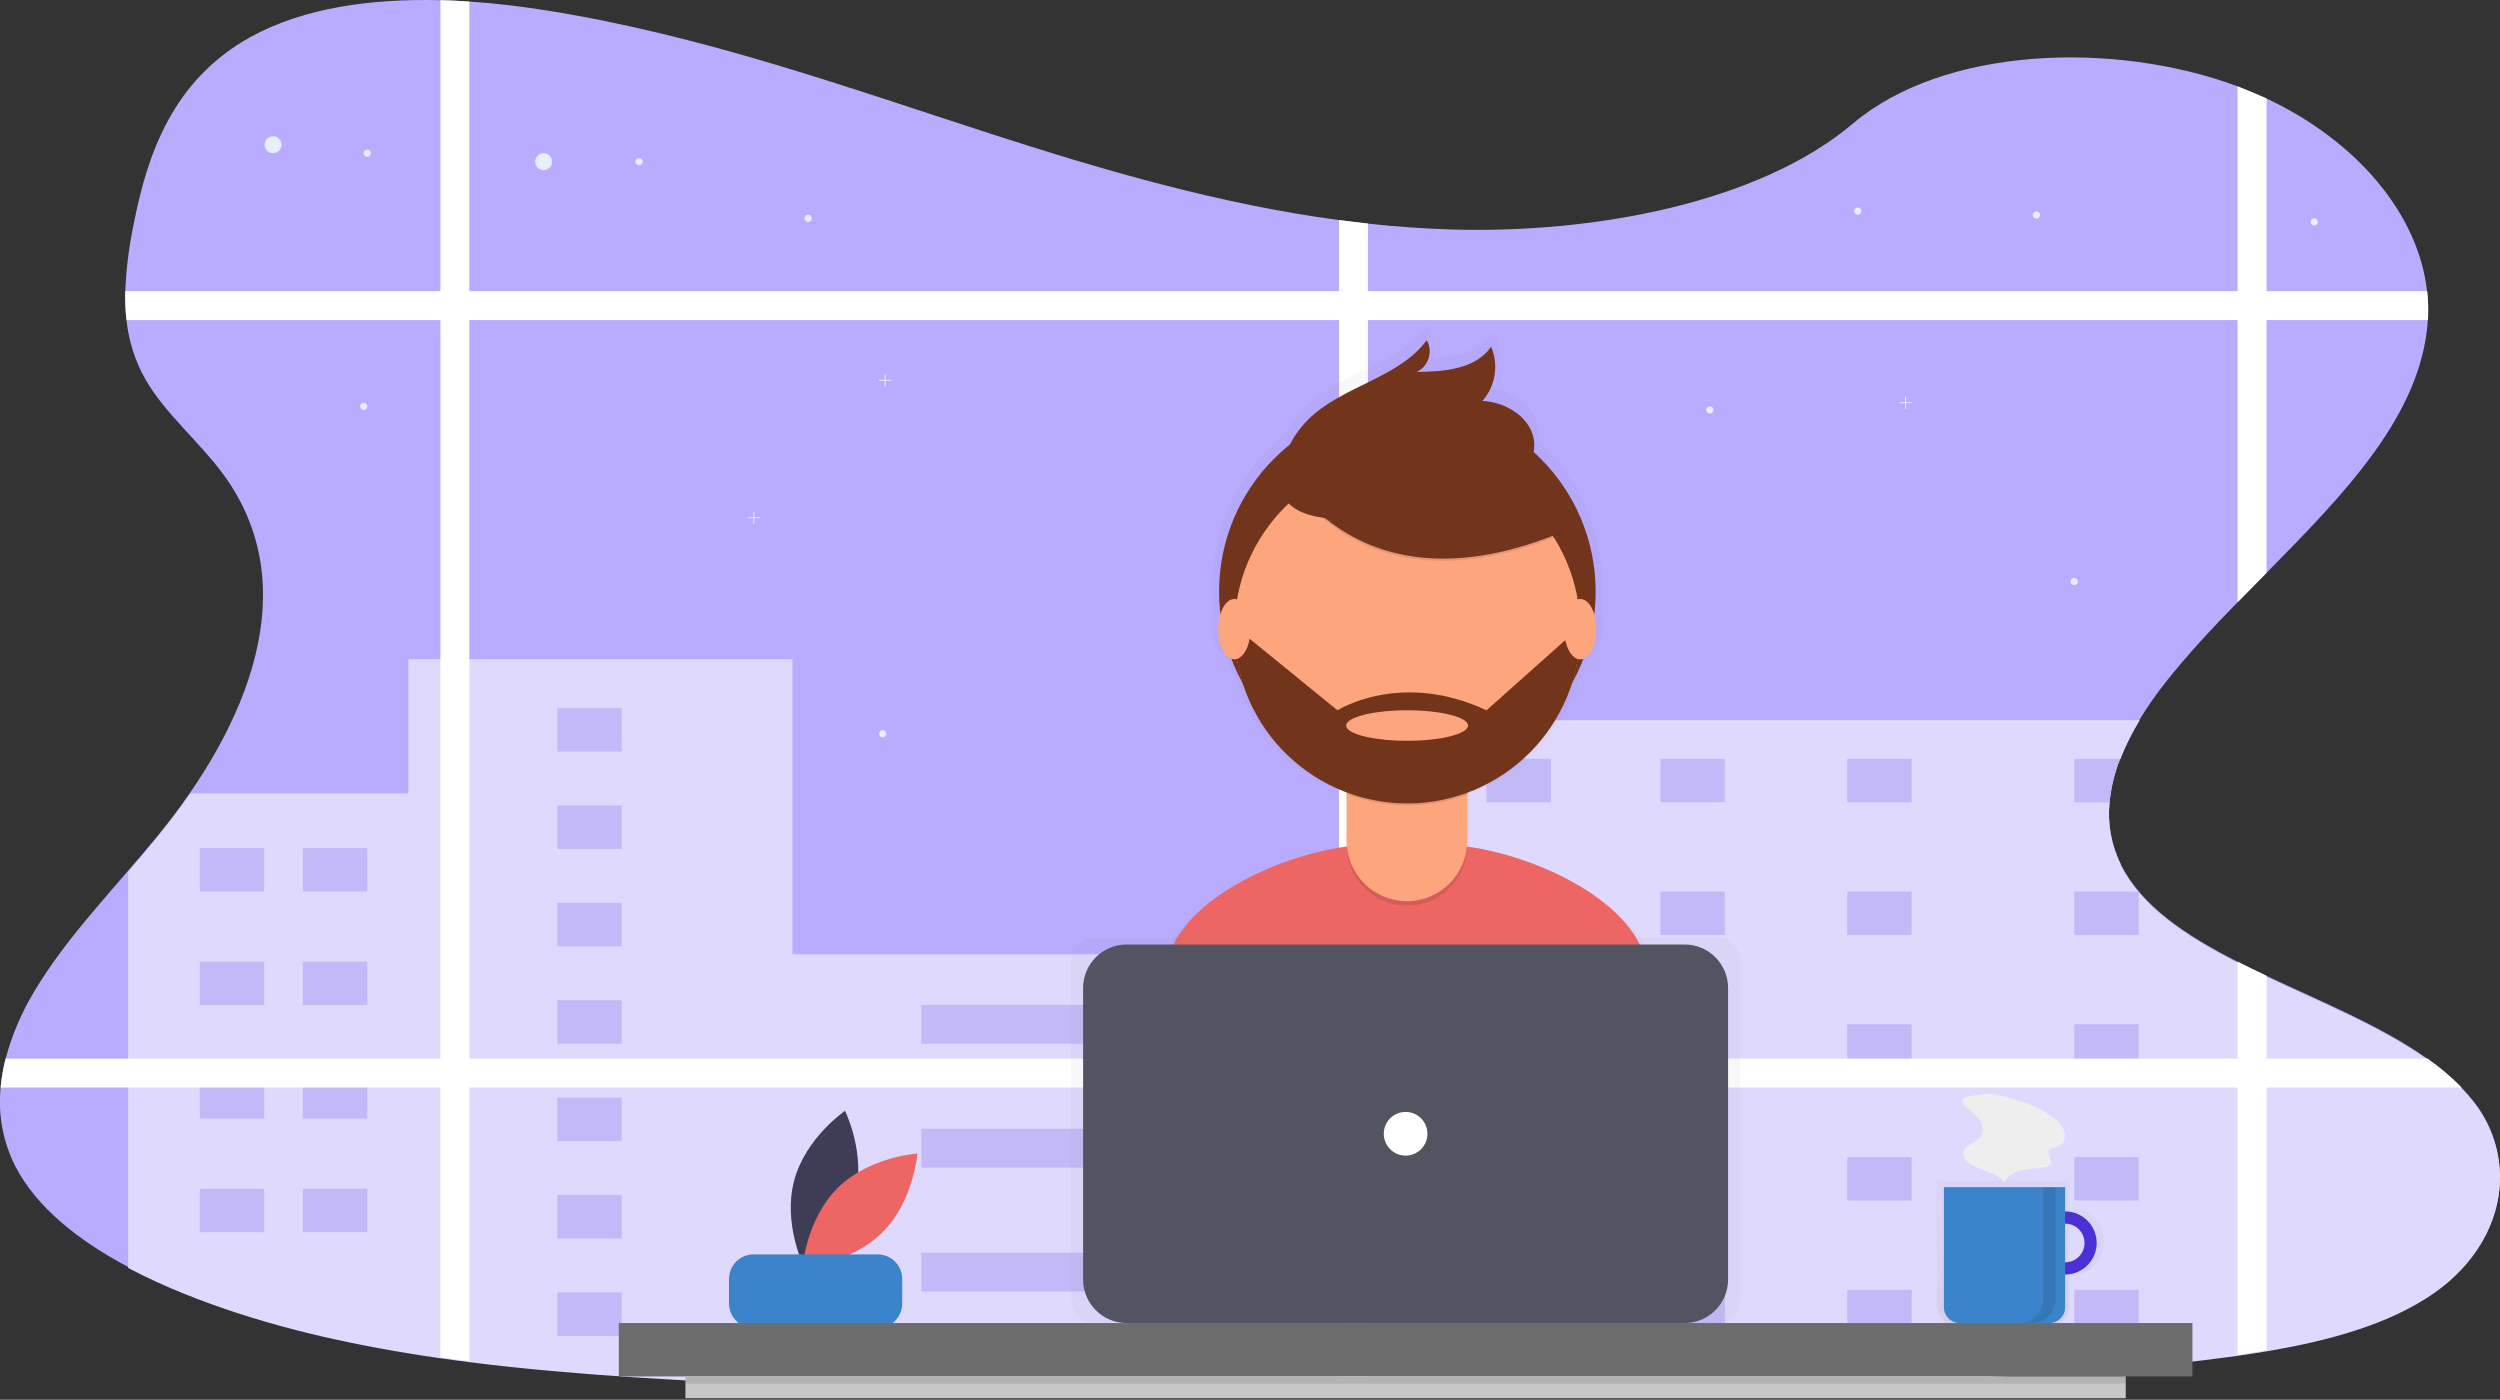<svg fill="none" height="100%" viewBox="0 0 409 229" width="100%"
        xmlns="http://www.w3.org/2000/svg">
        <rect x="0" y="0" width="409" height="229" fill="#333333" stroke="none"/>
        <g id="work-diagram">
            <path d="M408.996 192.543C408.996 192.76 408.996 192.978 408.996 193.198C408.749 199.989 404.965 206.742 398.058 211.511C390.732 216.563 380.906 219.222 370.819 220.92C369.242 221.185 367.657 221.424 366.076 221.656C365.269 221.767 364.466 221.877 363.666 221.98C341.211 224.926 318.284 225.49 295.464 226.031C271.594 226.62 247.702 227.202 223.806 227.504L219.066 227.559C182.81 227.95 146.568 227.622 110.444 225.567C99.233 224.934 87.911 224.094 76.796 222.68C75.211 222.486 73.632 222.274 72.057 222.043C57.315 219.933 43.012 216.696 29.981 211.441C26.904 210.214 23.895 208.825 20.966 207.28C12.781 202.938 5.878 197.448 2.462 190.709C0.475 186.758 -0.344 182.323 0.103 177.924C0.249 176.325 0.524 174.74 0.925 173.184C1.953 169.337 3.52 165.653 5.58 162.244C10.901 153.252 18.895 145.191 25.787 136.747C40.499 118.751 50.081 96.012 36.504 77.567C32.608 72.268 26.977 67.624 23.804 62.082C22.106 59.088 21.047 55.776 20.693 52.353C20.521 50.779 20.456 49.196 20.498 47.614C20.649 43.919 21.111 40.243 21.88 36.625C24.091 25.313 28.223 13.117 40.981 6.061C49.69 1.245 60.79 -0.25 72.046 0.033C73.625 0.07 75.205 0.144 76.785 0.254C81.1 0.538 85.39 1.061 89.533 1.727C115.124 5.811 138.744 14.343 162.588 22.047C180.742 27.909 199.545 33.392 219.055 36.007C220.633 36.217 222.21 36.412 223.795 36.581C228.368 37.082 232.982 37.413 237.633 37.55C260.781 38.212 287.788 33.204 303.16 20.198C318.008 7.626 345.855 6.614 366.065 14.122L366.368 14.236C367.888 14.816 369.362 15.439 370.79 16.107C385.683 23.104 395.659 35.086 397.067 47.625C397.243 49.182 397.285 50.752 397.192 52.316C397.194 52.332 397.194 52.348 397.192 52.364C396.226 67.79 383.608 80.745 370.794 93.721C369.209 95.323 367.621 96.925 366.051 98.538C361.893 102.802 357.865 107.1 354.372 111.522C352.776 113.527 351.309 115.63 349.979 117.819C348.756 119.838 347.712 121.96 346.857 124.16C345.956 126.438 345.377 128.83 345.136 131.267C344.777 134.761 345.416 138.285 346.979 141.431L347.012 141.505C350.432 148.28 357.67 153.082 366.051 157.339C367.595 158.127 369.183 158.893 370.794 159.652C379.882 163.938 389.674 167.919 397.118 173.21C399.125 174.605 400.998 176.183 402.713 177.924C403.411 178.646 404.07 179.404 404.688 180.196C407.406 183.628 408.919 187.858 408.993 192.234C408.996 192.344 408.996 192.444 408.996 192.543Z"
                    fill="#B9ABFF" id="sky" />
            <g id="stars">
                    <path d="M88.936 27.825C89.699 27.825 90.318 27.206 90.318 26.444C90.318 25.681 89.699 25.063 88.936 25.063C88.172 25.063 87.554 25.681 87.554 26.444C87.554 27.206 88.172 27.825 88.936 27.825Z"
                        fill="#E7EFFD" id="Vector" />
                    <path d="M44.674 25.059C45.438 25.059 46.056 24.441 46.056 23.678C46.056 22.915 45.438 22.297 44.674 22.297C43.911 22.297 43.292 22.915 43.292 23.678C43.292 24.441 43.911 25.059 44.674 25.059Z"
                        fill="#E7EFFD" id="Vector_2" />
                    <path d="M104.547 27.036C104.875 27.036 105.14 26.771 105.14 26.444C105.14 26.116 104.875 25.851 104.547 25.851C104.219 25.851 103.954 26.116 103.954 26.444C103.954 26.771 104.219 27.036 104.547 27.036Z"
                        fill="#E7EFFD" id="Vector_3" />
                    <path d="M60.086 25.655C60.414 25.655 60.68 25.39 60.68 25.063C60.68 24.735 60.414 24.47 60.086 24.47C59.759 24.47 59.493 24.735 59.493 25.063C59.493 25.39 59.759 25.655 60.086 25.655Z"
                        fill="#E7EFFD" id="Vector_4" />
                    <path d="M59.497 67.064C59.825 67.064 60.09 66.799 60.09 66.472C60.09 66.144 59.825 65.879 59.497 65.879C59.169 65.879 58.903 66.144 58.903 66.472C58.903 66.799 59.169 67.064 59.497 67.064Z"
                        fill="#E7EFFD" id="Vector_5" />
                    <path d="M333.162 35.771C333.49 35.771 333.756 35.506 333.756 35.178C333.756 34.851 333.49 34.585 333.162 34.585C332.834 34.585 332.569 34.851 332.569 35.178C332.569 35.506 332.834 35.771 333.162 35.771Z"
                        fill="#E7EFFD" id="Vector_6" />
                    <path d="M132.209 36.316C132.537 36.316 132.803 36.051 132.803 35.723C132.803 35.396 132.537 35.13 132.209 35.13C131.882 35.13 131.616 35.396 131.616 35.723C131.616 36.051 131.882 36.316 132.209 36.316Z"
                        fill="#E7EFFD" id="Vector_7" />
                    <path d="M303.919 35.13C304.246 35.13 304.512 34.865 304.512 34.538C304.512 34.21 304.246 33.945 303.919 33.945C303.591 33.945 303.325 34.21 303.325 34.538C303.325 34.865 303.591 35.13 303.919 35.13Z"
                        fill="#E7EFFD" id="Vector_8" />
                    <path d="M378.61 36.909C378.938 36.909 379.204 36.643 379.204 36.316C379.204 35.989 378.938 35.723 378.61 35.723C378.283 35.723 378.017 35.989 378.017 36.316C378.017 36.643 378.283 36.909 378.61 36.909Z"
                        fill="#E7EFFD" id="Vector_9" />
                    <path d="M144.412 120.625C144.739 120.625 145.005 120.36 145.005 120.032C145.005 119.705 144.739 119.439 144.412 119.439C144.084 119.439 143.818 119.705 143.818 120.032C143.818 120.36 144.084 120.625 144.412 120.625Z"
                        fill="#E7EFFD" id="Vector_10" />
                    <path d="M279.728 67.657C280.055 67.657 280.321 67.392 280.321 67.064C280.321 66.737 280.055 66.471 279.728 66.471C279.4 66.471 279.134 66.737 279.134 67.064C279.134 67.392 279.4 67.657 279.728 67.657Z"
                        fill="#E7EFFD" id="Vector_11" />
                    <path d="M339.354 95.736C339.681 95.736 339.947 95.47 339.947 95.143C339.947 94.816 339.681 94.55 339.354 94.55C339.026 94.55 338.76 94.816 338.76 95.143C338.76 95.47 339.026 95.736 339.354 95.736Z"
                        fill="#E7EFFD" id="Vector_12" />
                    <path d="M245.973 100.821C246.301 100.821 246.567 100.556 246.567 100.228C246.567 99.901 246.301 99.635 245.973 99.635C245.646 99.635 245.38 99.901 245.38 100.228C245.38 100.556 245.646 100.821 245.973 100.821Z"
                        fill="#E7EFFD" id="Vector_13" />
                    <path d="M124.319 84.626H123.412V83.72H123.25V84.626H122.344V84.788H123.25V85.694H123.412V84.788H124.319V84.626Z"
                        fill="#E7EFFD" id="Vector_14" />
                    <path d="M312.745 65.798H311.839V64.892H311.673V65.798H310.77V65.96H311.673V66.866H311.839V65.96H312.745V65.798Z"
                        fill="#E7EFFD" id="Vector_15" />
                    <path d="M145.794 62.134H144.887V61.228H144.721V62.134H143.818V62.299H144.721V63.202H144.887V62.299H145.794V62.134Z"
                        fill="#E7EFFD" id="Vector_16" />
            </g>
            <path d="M408.996 192.543C408.996 192.76 408.996 192.978 408.996 193.199C408.808 200.041 405.016 206.864 398.058 211.666C390.732 216.718 380.906 219.377 370.819 221.075C369.242 221.34 367.657 221.579 366.076 221.811C365.269 221.921 364.466 222.032 363.666 222.135C358.138 222.872 352.58 223.435 347.004 223.906C339.523 224.54 332.005 224.978 324.479 225.302C314.816 225.725 305.135 225.965 295.464 226.204C276.562 226.668 257.645 227.132 238.71 227.452L231.991 227.563L223.795 227.673L219.055 227.729C189.204 228.045 159.396 227.883 129.641 226.668C127.66 226.59 125.684 226.504 123.711 226.41C119.288 226.216 114.866 225.992 110.444 225.736C101.58 225.236 92.647 224.602 83.809 223.663C81.465 223.418 79.131 223.147 76.807 222.849C75.222 222.656 73.642 222.443 72.068 222.212C70.313 221.967 68.567 221.699 66.827 221.41C53.928 219.303 41.475 216.254 29.992 211.607C26.913 210.374 23.9 208.981 20.966 207.435V142.624C22.602 140.728 24.228 138.831 25.79 136.913C27.67 134.607 29.476 132.232 31.134 129.795H66.809V107.829H129.644V156.12H231.991V117.823H350.071C348.871 119.777 347.837 121.828 346.979 123.954V124.16H346.842C345.941 126.438 345.362 128.83 345.121 131.268C344.762 134.761 345.401 138.285 346.964 141.431V141.586L346.997 141.659C350.417 148.435 357.655 153.237 366.036 157.494C367.58 158.282 369.168 159.048 370.779 159.806C379.775 164.048 389.467 167.996 396.882 173.21L397.104 173.365C399.056 174.718 400.883 176.244 402.562 177.924C402.617 177.975 402.665 178.027 402.713 178.079C403.411 178.801 404.07 179.559 404.688 180.351C407.373 183.741 408.884 187.911 408.993 192.234C408.996 192.344 408.996 192.444 408.996 192.543Z"
                    fill="#DFD9FD" id="building" />
            <g class="window" id="windows" opacity="0.5">
                    <path class="window" d="M43.226 138.75H32.686V145.857H43.226V138.75Z"
                        fill="#5335EC" opacity="0.4" />
                    <path class="light-window" d="M60.09 138.75H49.55V145.857H60.09V138.75Z"
                        fill="#5335EC" opacity="0.4" />
                    <path class="window" d="M253.731 124.142H243.191V131.249H253.731V124.142Z"
                        fill="#5335EC" opacity="0.4" />
                    <path class="window" d="M282.186 124.142H271.646V131.249H282.186V124.142Z"
                        fill="#5335EC" opacity="0.4" />
                    <path class="window" d="M312.745 124.142H302.205V131.249H312.745V124.142Z"
                        fill="#5335EC" opacity="0.4" />
                    <path class="window" d="M253.731 145.861H243.191V152.968H253.731V145.861Z"
                        fill="#5335EC" opacity="0.4" />
                    <path class="window" d="M282.186 145.861H271.646V152.968H282.186V145.861Z"
                        fill="#5335EC" opacity="0.4" />
                    <path class="light-window"
                        d="M312.745 145.861H302.205V152.968H312.745V145.861Z" fill="#5335EC"
                        opacity="0.4" />
                    <path class="window" d="M253.731 167.576H243.191V174.683H253.731V167.576Z"
                        fill="#5335EC" opacity="0.4" />
                    <path class="window" d="M282.186 167.576H271.646V174.683H282.186V167.576Z"
                        fill="#5335EC" opacity="0.4" />
                    <path class="window" d="M312.745 167.576H302.205V174.683H312.745V167.576Z"
                        fill="#5335EC" opacity="0.4" />
                    <path class="window" d="M253.731 189.295H243.191V196.402H253.731V189.295Z"
                        fill="#5335EC" opacity="0.4" />
                    <path class="window" d="M282.186 189.295H271.646V196.402H282.186V189.295Z"
                        fill="#5335EC" opacity="0.4" />
                    <path class="window" d="M312.745 189.295H302.205V196.402H312.745V189.295Z"
                        fill="#5335EC" opacity="0.4" />
                    <path class="window" d="M253.731 211.014H243.191V218.121H253.731V211.014Z"
                        fill="#5335EC" opacity="0.4" />
                    <path class="window" d="M282.186 211.014H271.646V218.121H282.186V211.014Z"
                        fill="#5335EC" opacity="0.4" />
                    <path class="window" d="M312.745 211.014H302.205V218.121H312.745V211.014Z"
                        fill="#5335EC" opacity="0.4" />
                    <path class="window"
                        d="M346.857 124.16C345.956 126.438 345.377 128.83 345.136 131.267H339.354V124.16H346.857Z"
                        fill="#5335EC" opacity="0.4" />
                    <path class="window" d="M349.894 145.861H339.354V152.968H349.894V145.861Z"
                        fill="#5335EC" opacity="0.4" />
                    <path class="light-window"
                        d="M349.894 167.576H339.354V174.683H349.894V167.576Z" fill="#5335EC"
                        opacity="0.4" />
                    <path class="window" d="M349.894 189.295H339.354V196.402H349.894V189.295Z"
                        fill="#5335EC" opacity="0.4" />
                    <path class="window" d="M349.894 211.014H339.354V218.121H349.894V211.014Z"
                        fill="#5335EC" opacity="0.4" />
                    <path class="light-window"
                        d="M101.717 115.849H91.176V122.956H101.717V115.849Z" fill="#5335EC"
                        opacity="0.4" />
                    <path class="window" d="M101.717 131.783H91.176V138.89H101.717V131.783Z"
                        fill="#5335EC" opacity="0.4" />
                    <path class="window" d="M101.717 147.713H91.176V154.82H101.717V147.713Z"
                        fill="#5335EC" opacity="0.4" />
                    <path class="window" d="M101.717 163.647H91.176V170.754H101.717V163.647Z"
                        fill="#5335EC" opacity="0.4" />
                    <path class="light-window"
                        d="M101.717 179.577H91.176V186.684H101.717V179.577Z" fill="#5335EC"
                        opacity="0.4" />
                    <path class="light-window"
                        d="M101.717 195.511H91.176V202.618H101.717V195.511Z" fill="#5335EC"
                        opacity="0.4" />
                    <path class="window" d="M101.717 211.441H91.176V218.548H101.717V211.441Z"
                        fill="#5335EC" opacity="0.4" />
                    <path class="light-window"
                        d="M43.226 157.324H32.686V164.431H43.226V157.324Z" fill="#5335EC"
                        opacity="0.4" />
                    <path class="window" d="M60.09 157.324H49.55V164.431H60.09V157.324Z"
                        fill="#5335EC" opacity="0.4" />
                    <path class="light-window"
                        d="M43.226 175.898H32.686V183.006H43.226V175.898Z" fill="#5335EC"
                        opacity="0.4" />
                    <path class="window" d="M60.09 175.898H49.55V183.006H60.09V175.898Z"
                        fill="#5335EC" opacity="0.4" />
                    <path class="window" d="M43.226 194.473H32.686V201.58H43.226V194.473Z"
                        fill="#5335EC" opacity="0.4" />
                    <path class="window" d="M60.09 194.473H49.55V201.58H60.09V194.473Z"
                        fill="#5335EC" opacity="0.4" />
                    <path class="window" d="M203.411 164.402H150.717V170.754H203.411V164.402Z"
                        fill="#5335EC" opacity="0.4" />
                    <path class="window" d="M203.411 184.67H150.717V191.022H203.411V184.67Z"
                        fill="#5335EC" opacity="0.4" />
                    <path class="window" d="M203.411 204.942H150.717V211.294H203.411V204.942Z"
                        fill="#5335EC" opacity="0.4" />
            </g>
            <g id="window-pane">
                    <path d="M76.785 0.254V222.673C75.2 222.479 73.62 222.266 72.046 222.036V0.033C73.627 0.063 75.204 0.144 76.785 0.254Z"
                        fill="white" id="Vector_46" />
                    <path d="M223.795 36.574V227.511L219.055 227.567V35.996C220.633 36.209 222.213 36.402 223.795 36.574Z"
                        fill="white" id="Vector_47" />
                    <path d="M402.713 177.924H0.103C0.249 176.325 0.524 174.74 0.925 173.185H397.133C399.138 174.586 401.006 176.173 402.713 177.924V177.924Z"
                        fill="white" id="Vector_48" />
                    <path d="M366.065 157.324C367.609 158.112 369.198 158.878 370.808 159.637V220.92C369.231 221.185 367.646 221.424 366.065 221.656V157.324Z"
                        fill="white" id="Vector_49" />
                    <path d="M370.808 16.107V93.718C369.224 95.323 367.635 96.925 366.065 98.538V14.122L370.808 16.107Z"
                        fill="white" id="Vector_50" />
                    <path d="M397.21 52.316C397.212 52.332 397.212 52.348 397.21 52.364H20.694C20.521 50.791 20.456 49.207 20.498 47.625H397.085C397.261 49.182 397.303 50.752 397.21 52.316V52.316Z"
                        fill="white" id="Vector_51" />
            </g>
            <g id="person">
                    <g>
                        <path d="M139.879 195.819C138.028 202.873 131.542 207.281 131.542 207.281C131.542 207.281 128.057 200.252 129.908 193.198C131.759 186.144 138.245 181.736 138.245 181.736C138.245 181.736 141.73 188.764 139.879 195.819Z"
                                fill="#3F3D56" id="Vector_52" />
                        <path d="M137.072 194.326C131.887 199.452 131.307 207.277 131.307 207.277C131.307 207.277 139.133 206.791 144.317 201.665C149.502 196.539 150.082 188.715 150.082 188.715C150.082 188.715 142.256 189.2 137.072 194.326Z"
                                fill="#ED6663" id="Vector_53" />
                        <path d="M143.573 205.215H123.293C121.069 205.215 119.266 207.02 119.266 209.246V213.251C119.266 215.477 121.069 217.281 123.293 217.281H143.573C145.797 217.281 147.601 215.477 147.601 213.251V209.246C147.601 207.02 145.797 205.215 143.573 205.215Z"
                                fill="#3B83CA" id="Vector_54" />
                        <g id="Group" opacity="0.7">
                                <path d="M338.555 197.508V193.16H316.831V213.268C316.831 213.825 316.941 214.376 317.154 214.891C317.367 215.405 317.679 215.872 318.072 216.266C318.466 216.66 318.932 216.972 319.446 217.185C319.96 217.398 320.511 217.508 321.068 217.508H334.319C335.442 217.508 336.52 217.061 337.314 216.266C338.109 215.471 338.555 214.393 338.555 213.268V208.812C340.051 208.809 341.485 208.212 342.542 207.153C343.599 206.093 344.192 204.657 344.192 203.16C344.192 201.663 343.599 200.227 342.542 199.167C341.485 198.107 340.051 197.51 338.555 197.508V197.508ZM338.555 206.638V199.681C339.477 199.681 340.361 200.048 341.013 200.7C341.664 201.352 342.031 202.237 342.031 203.16C342.031 204.082 341.664 204.967 341.013 205.619C340.361 206.272 339.477 206.638 338.555 206.638V206.638Z"
                                    fill="url(#paint1_linear)" id="Vector_55" opacity="0.7" />
                        </g>
                        <path d="M337.856 198.188C336.836 198.188 335.839 198.491 334.991 199.058C334.143 199.625 333.482 200.431 333.092 201.374C332.701 202.317 332.599 203.355 332.798 204.356C332.997 205.357 333.488 206.276 334.209 206.998C334.931 207.72 335.85 208.211 336.85 208.41C337.85 208.61 338.887 208.507 339.829 208.117C340.772 207.726 341.577 207.065 342.144 206.216C342.71 205.367 343.013 204.37 343.013 203.349C343.013 201.98 342.47 200.668 341.502 199.7C340.535 198.732 339.224 198.188 337.856 198.188ZM337.856 206.525C337.228 206.525 336.615 206.338 336.093 205.99C335.571 205.641 335.164 205.145 334.924 204.564C334.684 203.984 334.621 203.345 334.743 202.729C334.866 202.113 335.168 201.547 335.612 201.103C336.056 200.659 336.621 200.357 337.237 200.234C337.852 200.112 338.491 200.174 339.07 200.415C339.65 200.655 340.146 201.062 340.495 201.585C340.843 202.107 341.029 202.721 341.029 203.349C341.029 204.191 340.695 204.999 340.1 205.595C339.505 206.19 338.698 206.525 337.856 206.525V206.525Z"
                                fill="#5335EC" id="Vector_56" />
                        <path d="M337.856 198.188C336.836 198.188 335.839 198.491 334.991 199.058C334.143 199.625 333.482 200.431 333.092 201.374C332.701 202.317 332.599 203.355 332.798 204.356C332.997 205.357 333.488 206.276 334.209 206.998C334.931 207.72 335.85 208.211 336.85 208.41C337.85 208.61 338.887 208.507 339.829 208.117C340.772 207.726 341.577 207.065 342.144 206.216C342.71 205.367 343.013 204.37 343.013 203.349C343.013 201.98 342.47 200.668 341.502 199.7C340.535 198.732 339.224 198.188 337.856 198.188ZM337.856 206.525C337.228 206.525 336.615 206.338 336.093 205.99C335.571 205.641 335.164 205.145 334.924 204.564C334.684 203.984 334.621 203.345 334.743 202.729C334.866 202.113 335.168 201.547 335.612 201.103C336.056 200.659 336.621 200.357 337.237 200.234C337.852 200.112 338.491 200.174 339.07 200.415C339.65 200.655 340.146 201.062 340.495 201.585C340.843 202.107 341.029 202.721 341.029 203.349C341.029 204.191 340.695 204.999 340.1 205.595C339.505 206.19 338.698 206.525 337.856 206.525V206.525Z"
                                fill="black" id="Vector_57" opacity="0.1" />
                        <path d="M318.021 194.218H337.856V213.863C337.856 214.549 337.584 215.207 337.099 215.692C336.615 216.176 335.957 216.449 335.272 216.449H320.605C319.92 216.449 319.263 216.176 318.778 215.692C318.294 215.207 318.021 214.549 318.021 213.863V194.218Z"
                                fill="#3B83CA" id="Vector_58" />
                        <path d="M358.682 216.449H101.23V225.182H358.682V216.449Z"
                                fill="#6C6C6C" id="Vector_59" />
                        <g id="Group_2" opacity="0.7">
                                <path d="M270.57 158.014C267.811 147.991 252.168 140.672 240.398 139.049C240.399 138.975 240.403 138.902 240.403 138.828V130.248C240.416 130.243 240.429 130.24 240.441 130.235V129.91C244.618 128.355 248.388 125.87 251.464 122.644C254.541 119.417 256.844 115.532 258.2 111.283C258.928 109.967 259.561 108.601 260.095 107.195C261.352 106.737 262.301 104.664 262.301 102.172C262.305 101.32 262.186 100.472 261.946 99.654C262.1 98.385 262.179 97.108 262.182 95.83C262.186 91.361 261.252 86.942 259.44 82.858C257.628 78.774 254.977 75.117 251.661 72.125C251.76 71.611 251.793 71.088 251.761 70.566C251.494 66.448 247.099 63.65 242.98 63.463C244.068 62.228 244.783 60.709 245.043 59.083C245.302 57.456 245.095 55.79 244.446 54.277C241.819 58.106 236.426 58.514 231.785 58.544C233.788 57.768 234.689 54.991 233.524 53.185C228.673 59.692 219.217 60.897 213.447 66.603C212.19 67.851 211.137 69.289 210.326 70.864C206.576 73.853 203.549 77.651 201.469 81.973C199.39 86.296 198.311 91.032 198.315 95.83C198.317 97.097 198.395 98.362 198.546 99.62C198.299 100.448 198.175 101.308 198.18 102.172C198.18 104.675 199.138 106.755 200.403 107.2C200.94 108.611 201.576 109.982 202.307 111.302C203.658 115.526 205.946 119.39 209 122.604C212.054 125.818 215.794 128.3 219.942 129.863V138.828C219.942 138.897 219.946 138.965 219.947 139.033C208.132 140.628 192.364 148.005 189.629 158.108C187.267 166.834 184.746 176.416 183.492 182.041C194.243 189.601 216.803 194.04 230.942 194.04C244.375 194.04 266.331 190.034 276.766 183.15C275.635 176.968 273.035 166.966 270.57 158.014Z"
                                    fill="url(#paint2_linear)" id="Vector_60" opacity="0.7" />
                        </g>
                        <g id="coder">
                                <path d="M230.913 191.552C243.871 191.552 265.051 187.687 275.118 181.046C274.027 175.083 271.519 165.434 269.141 156.798C266.114 145.801 247.005 138.176 235.605 138.176H224.621C213.186 138.176 194.05 145.845 191.06 156.89C188.782 165.306 186.35 174.55 185.14 179.977C195.511 187.27 217.274 191.552 230.913 191.552Z"
                                    fill="#ED6663" id="Vector_61" />
                                <path d="M230.244 127.639C247.257 127.639 261.049 113.837 261.049 96.811C261.049 79.786 247.257 65.984 230.244 65.984C213.231 65.984 199.439 79.786 199.439 96.811C199.439 113.837 213.231 127.639 230.244 127.639Z"
                                    fill="#72351C" id="Vector_62" />
                                <path d="M220.302 122.488H240.04V138.29C240.04 140.909 239 143.421 237.149 145.273C235.299 147.126 232.788 148.166 230.171 148.166H230.171C227.553 148.166 225.043 147.126 223.192 145.273C221.341 143.421 220.302 140.909 220.302 138.29V122.488H220.302Z"
                                    fill="black" id="Vector_63" opacity="0.1" />
                                <path d="M223.133 121.756H237.209C237.96 121.756 238.68 122.055 239.211 122.586C239.742 123.118 240.04 123.838 240.04 124.59V137.558C240.04 140.178 239 142.69 237.149 144.542C235.299 146.394 232.788 147.435 230.171 147.435H230.171C227.553 147.435 225.043 146.394 223.192 144.542C221.341 142.69 220.302 140.178 220.302 137.558V124.59C220.302 123.838 220.6 123.118 221.131 122.586C221.662 122.055 222.382 121.756 223.133 121.756V121.756Z"
                                    fill="#FDA57D" id="Vector_64" />
                                <path d="M220.338 129.946C226.7 132.325 233.702 132.344 240.077 130.001V127.574H220.338V129.946Z"
                                    fill="black" id="Vector_65" opacity="0.1" />
                                <path d="M230.244 131.269C245.869 131.269 258.536 118.593 258.536 102.957C258.536 87.32 245.869 74.645 230.244 74.645C214.619 74.645 201.952 87.32 201.952 102.957C201.952 118.593 214.619 131.269 230.244 131.269Z"
                                    fill="#FDA57D" id="Vector_66" />
                                <path d="M210.092 77.204C210.092 77.204 222.015 101.424 255.649 87.355L247.819 75.067L233.938 70.08L210.092 77.204Z"
                                    fill="black" id="Vector_67" opacity="0.1" />
                                <path d="M210.092 76.848C210.092 76.848 222.015 101.068 255.649 86.999L247.819 74.711L233.938 69.724L210.092 76.848Z"
                                    fill="#72351C" id="Vector_68" />
                                <path d="M209.986 75.212C210.79 72.721 212.179 70.46 214.037 68.618C219.603 63.113 228.725 61.951 233.404 55.674C234.528 57.416 233.659 60.094 231.727 60.843C236.204 60.814 241.406 60.421 243.94 56.727C244.566 58.187 244.766 59.794 244.516 61.363C244.265 62.932 243.575 64.397 242.526 65.589C246.499 65.769 250.739 68.468 250.996 72.44C251.167 75.087 249.509 77.593 247.336 79.11C245.163 80.628 242.533 81.325 239.945 81.896C232.391 83.563 205.056 90.549 209.986 75.212Z"
                                    fill="#72351C" id="Vector_69" />
                                <path d="M258.535 103.205H257.785L243.192 116.205C229.133 109.616 218.812 116.205 218.812 116.205L203.507 103.739L201.964 103.933C202.173 111.364 205.294 118.414 210.654 123.561C216.013 128.709 223.18 131.54 230.608 131.445C238.035 131.349 245.128 128.334 250.353 123.05C255.578 117.766 258.517 110.638 258.535 103.205V103.205ZM230.201 121.191C224.697 121.191 220.235 120.075 220.235 118.698C220.235 117.321 224.697 116.205 230.201 116.205C235.705 116.205 240.167 117.321 240.167 118.698C240.167 120.075 235.705 121.191 230.201 121.191Z"
                                    fill="#72351C" id="Vector_70" />
                                <path d="M201.941 107.868C203.394 107.868 204.573 105.657 204.573 102.93C204.573 100.203 203.394 97.992 201.941 97.992C200.487 97.992 199.309 100.203 199.309 102.93C199.309 105.657 200.487 107.868 201.941 107.868Z"
                                    fill="#FDA57D" id="Vector_71" />
                                <path d="M258.532 107.868C259.985 107.868 261.164 105.657 261.164 102.93C261.164 100.203 259.985 97.992 258.532 97.992C257.078 97.992 255.9 100.203 255.9 102.93C255.9 105.657 257.078 107.868 258.532 107.868Z"
                                    fill="#FDA57D" id="Vector_72" />
                        </g>
                        <g id="Group_3" opacity="0.7">
                                <path d="M280.857 153.357H179.056C176.933 153.357 175.213 155.078 175.213 157.202V212.603C175.213 214.727 176.933 216.449 179.056 216.449H280.857C282.979 216.449 284.699 214.727 284.699 212.603V157.202C284.699 155.078 282.979 153.357 280.857 153.357Z"
                                    fill="url(#paint3_linear)" id="Vector_73" opacity="0.7" />
                        </g>
                        <path d="M275.604 154.521H184.308C180.38 154.521 177.196 157.707 177.196 161.638V209.332C177.196 213.263 180.38 216.449 184.308 216.449H275.604C279.532 216.449 282.716 213.263 282.716 209.332V161.638C282.716 157.707 279.532 154.521 275.604 154.521Z"
                                fill="#535461" id="Vector_74" />
                        <path d="M229.956 189.058C231.928 189.058 233.526 187.458 233.526 185.485C233.526 183.512 231.928 181.912 229.956 181.912C227.984 181.912 226.386 183.512 226.386 185.485C226.386 187.458 227.984 189.058 229.956 189.058Z"
                                fill="white" id="Vector_75" />
                        <path d="M347.773 225.183H112.139V228.755H347.773V225.183Z"
                                fill="#C7C7C7" id="Vector_76" />
                        <path d="M347.773 225.183H112.139V226.374H347.773V225.183Z" fill="black"
                                id="Vector_77" opacity="0.1" />
                        <path d="M334.286 194.218V212.578C334.286 213.605 333.878 214.589 333.153 215.315C332.428 216.041 331.444 216.449 330.418 216.449H332.401C333.427 216.449 334.411 216.041 335.136 215.315C335.862 214.589 336.269 213.605 336.269 212.578V194.218H334.286Z"
                                fill="black" id="Vector_78" opacity="0.1" />
                        <path d="M321.936 179.42C321.601 179.478 321.224 179.568 321.06 179.865C320.799 180.337 321.271 180.87 321.701 181.194C322.496 181.793 323.334 182.382 323.874 183.218C324.414 184.054 324.584 185.221 323.993 186.023C323.222 187.069 321.382 187.295 321.204 188.583C321.09 189.409 321.804 190.115 322.528 190.53C324.315 191.554 326.618 191.827 327.912 193.43C328.448 192.328 329.645 191.692 330.839 191.42C332.032 191.148 333.272 191.168 334.482 190.984C334.873 190.924 335.313 190.805 335.488 190.45C335.826 189.763 334.862 188.939 335.195 188.249C335.448 187.724 336.192 187.765 336.735 187.555C337.62 187.212 337.985 186.073 337.734 185.158C337.483 184.242 336.773 183.527 336.027 182.941C334.018 181.36 331.601 180.431 329.156 179.762C328.019 179.451 326.685 178.963 325.504 178.916C324.364 178.871 323.064 179.227 321.936 179.42Z"
                                fill="#EEEEEE" id="Vector_79" />
                    </g>
            </g>
        </g>
        <defs>
            <linearGradient gradientUnits="userSpaceOnUse" id="gradient1" x1="204.498"
                    x2="204.498" y1="227.71" y2="2.71452e-05">
                    <stop stop-color="#EEEBFE" stop-opacity="0.1" />
                    <stop offset="1" stop-color="#DCD6FF" />
            </linearGradient>
            <linearGradient gradientUnits="userSpaceOnUse" id="dark-gradient" x1="341.484"
                    x2="341.484" y1="0" y2="380.095">
                    <stop stop-color="#5639F0" />
                    <stop offset="1" stop-color="#927FF7" stop-opacity="0.1" />
            </linearGradient>
            <linearGradient gradientUnits="userSpaceOnUse" id="paint1_linear" x1="330.517"
                    x2="330.517" y1="217.508" y2="193.16">
                    <stop stop-color="#808080" stop-opacity="0.25" />
                    <stop offset="0.535" stop-color="#808080" stop-opacity="0.12" />
                    <stop offset="1" stop-color="#808080" stop-opacity="0.1" />
            </linearGradient>
            <linearGradient gradientUnits="userSpaceOnUse" id="paint2_linear" x1="56208.4"
                    x2="56208.4" y1="91624" y2="16815">
                    <stop stop-color="#808080" stop-opacity="0.25" />
                    <stop offset="0.535" stop-color="#808080" stop-opacity="0.12" />
                    <stop offset="1" stop-color="#808080" stop-opacity="0.1" />
            </linearGradient>
            <linearGradient gradientUnits="userSpaceOnUse" id="paint3_linear" x1="53355.1"
                    x2="53355.1" y1="38992.9" y2="23983.6">
                    <stop stop-color="#808080" stop-opacity="0.25" />
                    <stop offset="0.535" stop-color="#808080" stop-opacity="0.12" />
                    <stop offset="1" stop-color="#808080" stop-opacity="0.1" />
            </linearGradient>
        </defs>
</svg>